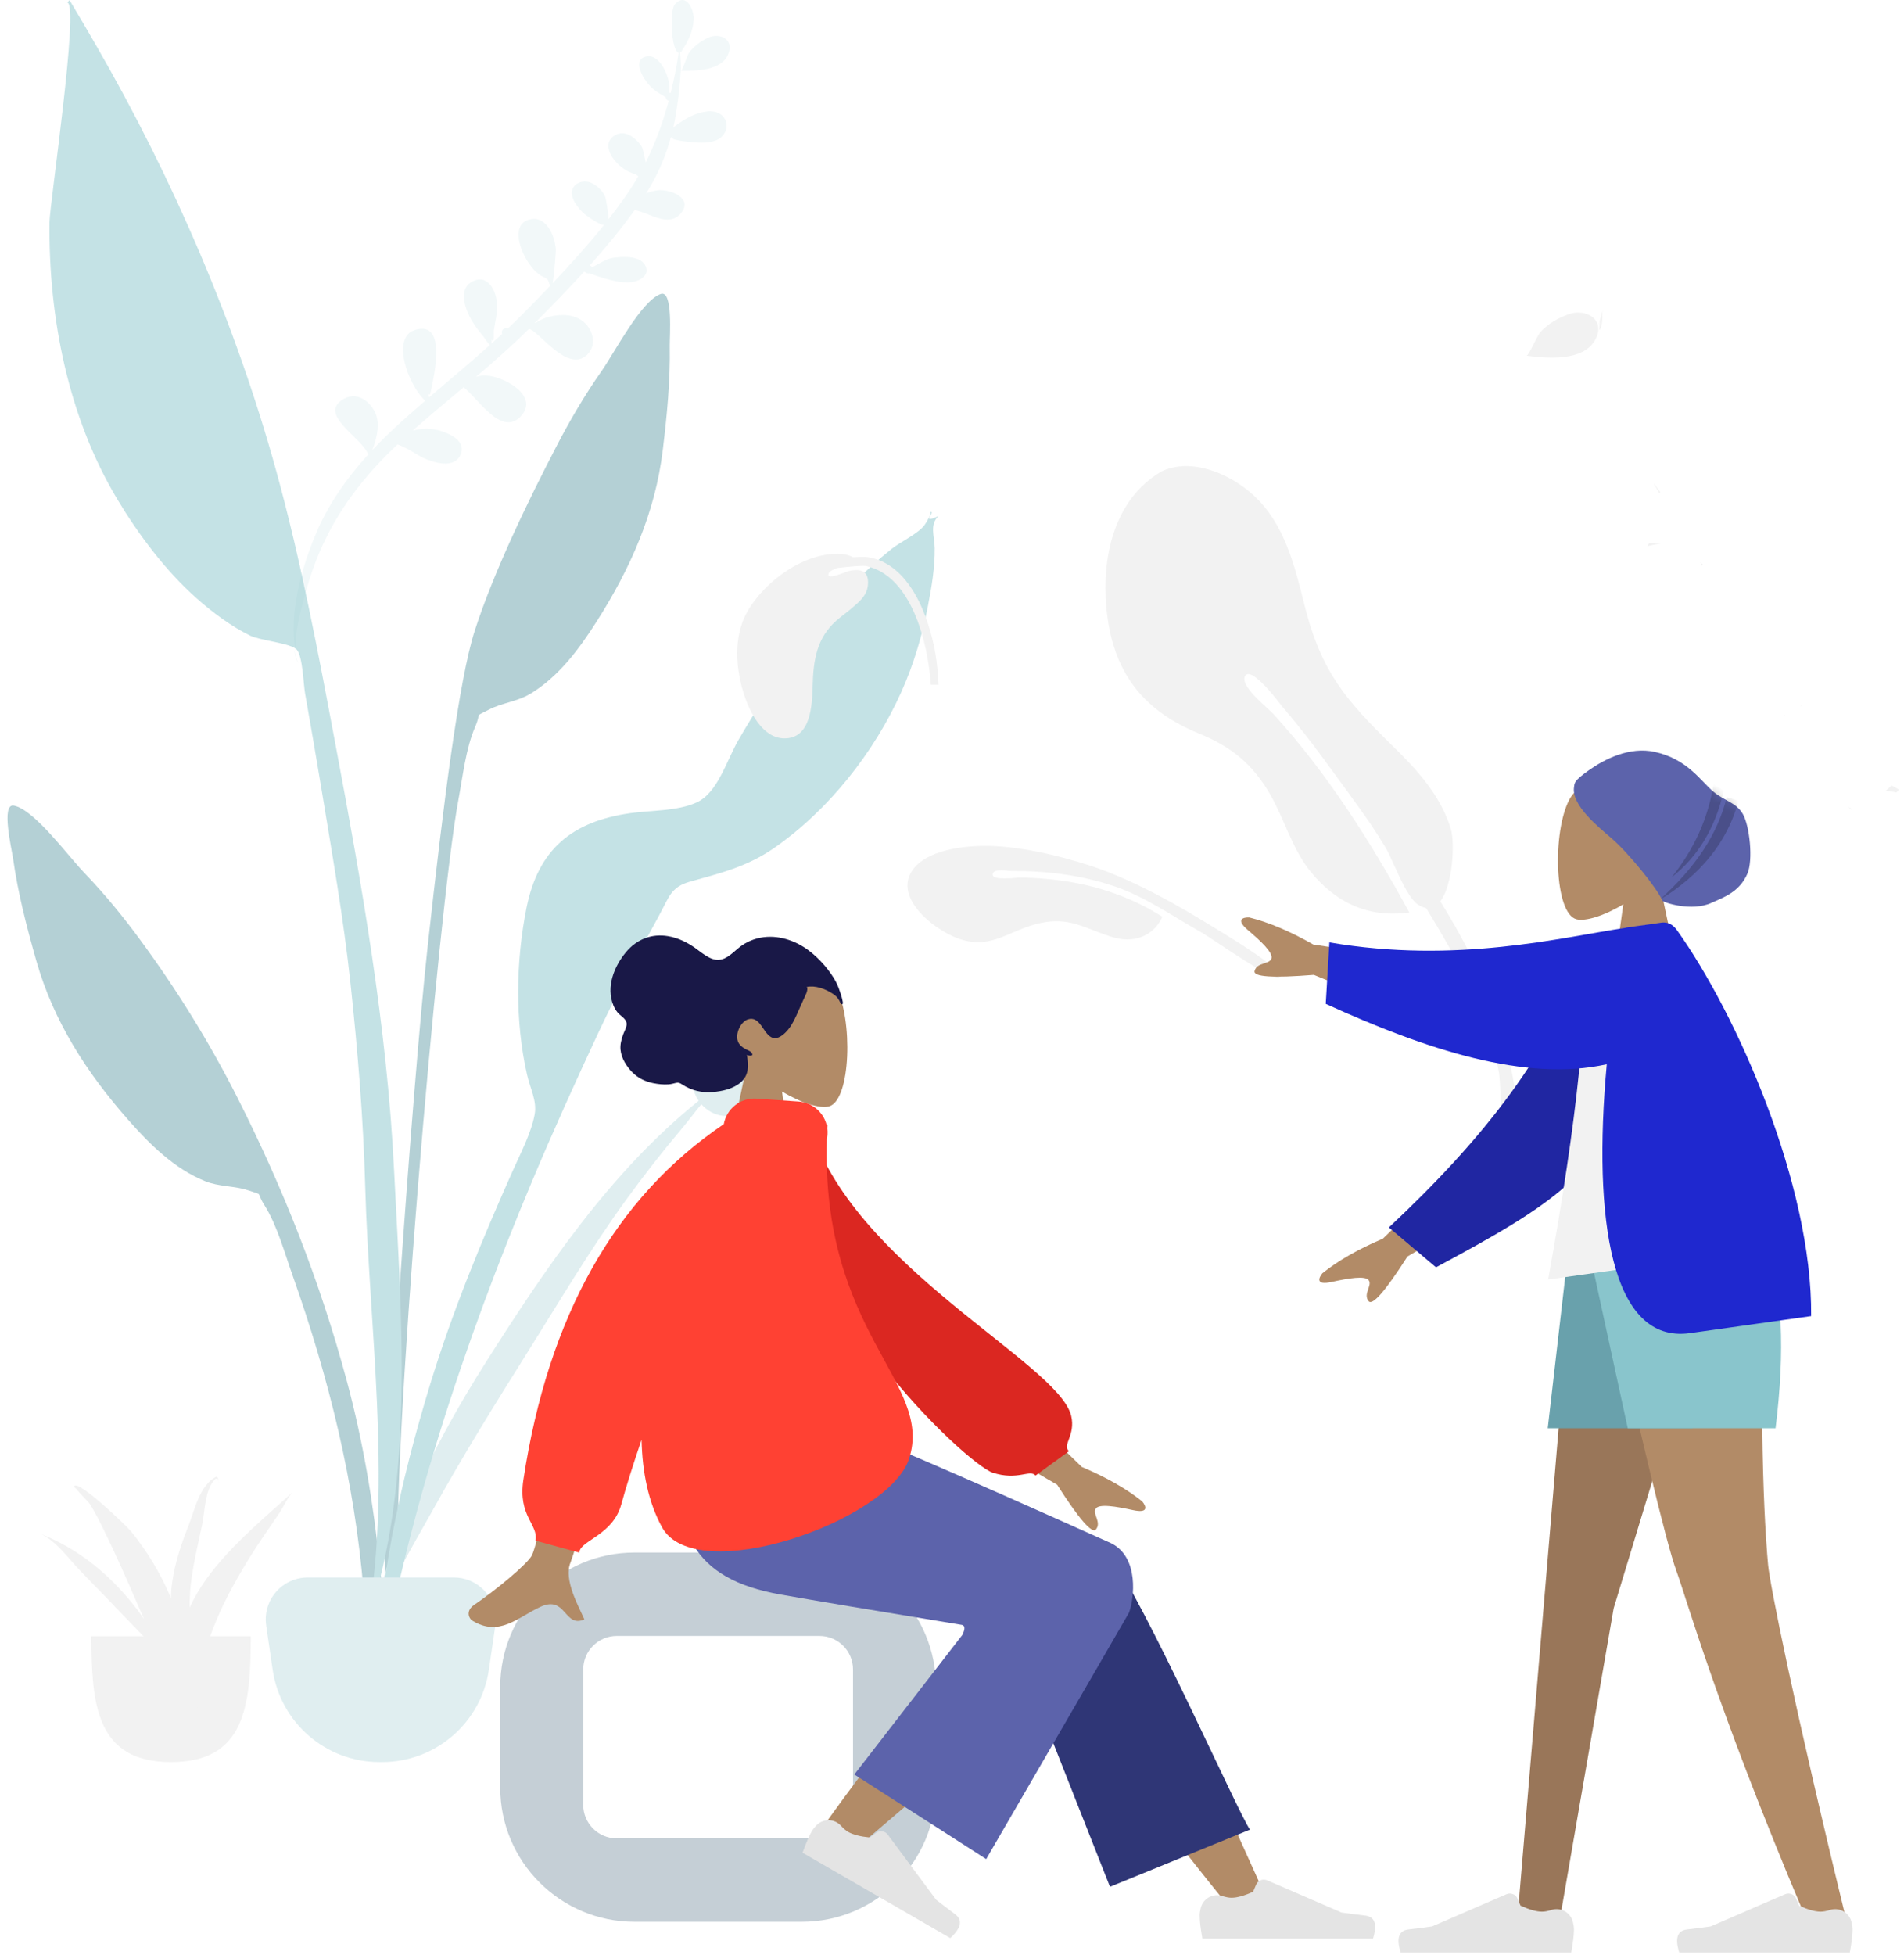 <?xml version="1.0" encoding="UTF-8"?>
<svg width="227px" height="233px" viewBox="0 0 227 233" version="1.1" xmlns="http://www.w3.org/2000/svg" xmlns:xlink="http://www.w3.org/1999/xlink">
    <!-- Generator: Sketch 57.1 (83088) - https://sketch.com -->
    <title>Group 4</title>
    <desc>Created with Sketch.</desc>
    <defs>
        <path d="M21.027,4.606 C20.953,4.141 21.1,3.913 19.248,2.605 C17.395,1.297 14.405,-0.246 11.394,0.426 C7.485,1.297 5.933,3.896 4.425,5.16 C3.067,6.299 1.703,6.431 0.896,7.845 C0.088,9.258 -0.342,13.324 0.36,14.941 C1.329,17.17 3.24,17.771 4.635,18.413 C7.028,19.515 10.41,18.352 10.492,18.159 C11.125,16.668 14.537,12.461 16.588,10.694 C18.097,9.395 21.375,6.785 21.027,4.606 Z" id="path-1"></path>
    </defs>
    <g id="UI" stroke="none" stroke-width="1" fill="none" fill-rule="evenodd">
        <g id="Landing-page" transform="translate(-61, -1284)">
            <g id="Group-8" transform="translate(0, 1242)">
                <g id="Group-4" transform="translate(61, 42)">
                    <path d="M253.727,137.602 C253.768,138.42 253.857,139.222 254,140 C253.773,139.306 253.698,138.486 253.727,137.602 Z M242.934,99.694 C243.28,100.033 243.539,100.495 243.669,100.924 C243.42,100.515 243.175,100.105 242.934,99.694 Z M220.335,96.181 C220.453,96.231 220.56,96.283 220.651,96.336 C220.676,96.393 220.699,96.449 220.718,96.502 C220.587,96.402 220.461,96.291 220.335,96.181 Z M225.531,93.622 C225.818,93.757 226.124,93.936 226.439,94.141 C226.311,94.189 226.198,94.301 226.11,94.447 C225.693,94.348 225.245,94.303 224.835,94.229 C225.067,94.027 225.299,93.825 225.531,93.622 Z M212.599,85.149 C212.669,85.188 212.751,85.225 212.84,85.262 C212.827,85.263 212.815,85.264 212.801,85.265 L212.599,85.149 Z M214.854,84.026 C214.879,84.033 214.904,84.04 214.93,84.048 C214.826,84.102 214.723,84.159 214.621,84.215 C214.698,84.152 214.776,84.089 214.854,84.026 Z M202.687,67.005 C202.793,67.095 202.915,67.211 203.072,67.292 C203.004,67.332 202.937,67.372 202.869,67.412 C202.86,67.314 202.804,67.182 202.687,67.005 Z M196.615,64.745 C197.079,64.749 197.544,64.756 198.008,64.775 C197.468,64.855 196.93,64.964 196.393,65.088 C196.466,64.973 196.541,64.86 196.615,64.745 Z M197.189,57.585 C197.43,57.94 197.674,58.301 197.932,58.64 C197.904,58.696 197.876,58.752 197.848,58.807 C197.695,58.517 197.475,58.141 197.244,57.769 C197.205,57.637 197.183,57.563 197.189,57.585 Z M190.174,40.516 C188.723,43.117 184.422,42.702 182,42.394 C182.244,42.407 183.291,39.992 183.598,39.642 C184.506,38.612 185.729,37.924 186.991,37.457 C189.044,36.699 191.528,38.086 190.174,40.516 Z M191.037,37.442 C191.019,38.077 191.052,38.95 190.664,39.363 C190.691,38.938 190.733,38.521 190.817,38.129 C190.892,37.9 190.964,37.671 191.037,37.442 Z M191.071,37 C191.051,37.114 191.043,37.255 191.038,37.412 C190.977,37.563 190.923,37.72 190.878,37.882 L190.817,38.129 L190.817,38.129 C190.74,38.363 190.662,38.598 190.582,38.832 C190.614,38.668 190.651,38.505 190.7,38.342 C190.699,38.347 191.014,37.184 191.071,37 Z" id="Leaf-Bottom" fill="#F2F2F2"></path>
                    <path d="M35.071,77.426 C35.183,77.968 35.34,78.494 35.549,79 C35.264,78.558 35.119,78.018 35.071,77.426 Z M82.706,2.374 C82.619,3.755 81.991,5.011 81.244,6.125 C81.164,6.243 81.187,6.238 81.166,6.073 C81.155,6.155 81.127,6.215 81.087,6.258 C81.125,6.985 81.2,7.728 81.163,8.371 C81.059,10.213 80.843,12.065 80.53,13.882 C80.454,14.325 80.367,14.763 80.269,15.198 C81.007,14.57 82.002,14.013 82.392,13.838 C83.402,13.386 84.959,12.897 85.962,13.662 C86.794,14.297 86.833,15.418 86.153,16.177 C85.343,17.08 83.864,17.048 82.761,16.961 C82.261,16.921 79.596,16.71 80.228,16.274 C80.179,16.292 80.078,16.337 79.969,16.397 L79.879,16.716 L79.879,16.716 L79.785,17.034 L79.831,17.062 C79.812,17.054 79.8,17.046 79.784,17.038 C79.142,19.151 78.228,21.164 77.032,23.047 C77.479,22.871 77.942,22.738 78.412,22.678 C79.803,22.502 82.728,23.579 81.172,25.427 C79.679,27.199 77.358,25.3 75.665,25.039 C74.022,27.326 72.21,29.518 70.312,31.637 C70.428,31.673 70.53,31.749 70.588,31.867 C71.35,31.481 72.143,30.93 72.848,30.78 C73.864,30.564 75.949,30.433 76.717,31.34 C77.661,32.456 76.648,33.363 75.531,33.578 C73.912,33.889 71.793,33.101 70.236,32.569 C70.058,32.6 69.863,32.548 69.747,32.406 C69.713,32.395 69.678,32.384 69.645,32.373 C67.722,34.482 65.727,36.521 63.743,38.515 C63.764,38.514 63.785,38.513 63.807,38.512 C64.324,38.173 64.879,37.895 65.481,37.749 C66.872,37.41 68.509,37.408 69.637,38.411 C70.761,39.411 71.158,41.159 69.994,42.282 C67.665,44.531 64.237,39.409 63.062,39.195 C61.046,41.201 58.915,43.075 56.75,44.911 C56.996,44.836 57.248,44.781 57.508,44.756 C59.63,44.552 64.61,47.145 62.004,49.7 C59.734,51.927 57.109,47.645 55.281,46.148 C53.241,47.859 51.19,49.559 49.196,51.325 C50.283,51.036 51.334,50.993 52.499,51.344 C53.704,51.707 55.649,52.614 54.886,54.239 C54.11,55.891 51.774,55.14 50.558,54.617 C49.894,54.331 48.564,53.367 47.396,52.961 C44.215,55.957 41.459,59.258 39.372,63.145 C38.069,65.572 37.079,68.165 36.383,70.83 C35.938,72.531 35.062,75.387 35.236,77.601 C34.404,73.171 35.915,67.849 37.543,63.888 C39.039,60.245 41.277,57.047 43.899,54.168 C43.242,52.196 37.71,49.353 41.019,47.519 C42.776,46.549 44.575,48.156 44.958,49.859 C45.221,51.029 44.818,52.5 44.391,53.636 C45.216,52.758 46.073,51.909 46.956,51.087 C48.177,49.952 49.427,48.85 50.689,47.762 C48.611,45.815 46.647,40.247 49.434,39.335 C53.55,37.992 51.565,45.589 51.277,47.013 C51.195,47.018 51.132,46.993 51.085,46.94 C51.108,47.071 51.135,47.21 51.167,47.351 C53.582,45.279 56.033,43.247 58.403,41.126 C58.19,40.969 57.851,40.367 57.584,40.047 C56.983,39.326 56.408,38.573 55.987,37.729 C55.323,36.395 54.683,34.267 56.446,33.482 C58.362,32.626 59.272,35.032 59.285,36.468 C59.293,37.461 59.022,38.404 58.88,39.377 C58.836,39.681 59.005,41.049 58.591,40.461 C58.61,40.678 58.613,40.835 58.603,40.946 C59.029,40.564 59.451,40.177 59.87,39.787 C59.851,39.738 59.837,39.684 59.833,39.622 C59.811,39.194 60.243,39.029 60.546,39.154 C61.099,38.629 61.648,38.098 62.186,37.556 C63.327,36.407 64.485,35.226 65.635,34.02 C65.386,33.806 65.485,33.51 65.252,33.283 C65.019,33.057 64.561,32.932 64.287,32.722 C63.599,32.193 63.028,31.423 62.616,30.664 C61.935,29.411 61.055,26.782 63.047,26.183 C65.1,25.565 66.14,28.096 66.272,29.679 C66.297,29.985 66.066,32.748 65.889,33.751 C68.017,31.509 70.109,29.184 72.005,26.817 C71.431,26.812 69.802,25.639 69.473,25.318 C68.67,24.537 67.394,22.811 68.803,21.896 C70.056,21.085 71.599,22.258 72.134,23.399 C72.222,23.587 72.531,25.335 72.555,26.12 C73.34,25.117 74.089,24.107 74.785,23.095 C75.25,22.422 75.684,21.731 76.09,21.025 C75.992,20.97 75.9,20.873 75.814,20.754 C73.725,20.401 71.064,17.151 73.518,16.018 C74.686,15.48 75.952,16.59 76.524,17.498 C76.641,17.684 76.831,18.619 76.985,19.357 C78.154,17.019 79.047,14.545 79.727,12.008 C79.546,11.963 79.392,11.824 79.371,11.586 C78.358,11.01 77.557,10.53 76.85,9.421 C76.41,8.732 75.619,7.159 76.911,6.775 C78.593,6.277 79.649,8.839 79.785,10.101 C79.801,10.248 79.801,10.674 79.795,11.065 C79.853,11.057 79.912,11.057 79.97,11.068 C80.357,9.497 80.666,7.906 80.912,6.312 C79.995,6.017 79.838,1.208 80.45,0.523 C81.817,-1.011 82.779,1.204 82.706,2.374 Z M86.818,6.474 C85.989,8.442 82.924,8.466 81.193,8.427 C81.366,8.418 81.924,6.614 82.115,6.341 C82.678,5.536 83.489,4.953 84.345,4.525 C85.736,3.83 87.592,4.636 86.818,6.474 Z" id="Leaf-Top" fill="#C1DEE2" opacity="0.2"></path>
                    <g id="Plant-Left" opacity="0.5">
                        <path d="M71.68,44.281 C73.342,41.909 76.425,35.885 78.763,35.037 C80.269,34.491 79.83,40.139 79.849,41.216 C79.921,45.382 79.516,49.522 79.016,53.653 C78.115,61.103 75.168,67.739 71.127,74.08 C69.047,77.343 66.607,80.646 63.229,82.682 C61.674,83.619 59.802,83.776 58.267,84.584 C56.478,85.524 57.452,84.764 56.646,86.631 C55.526,89.222 55.168,92.565 54.65,95.33 C52.272,108.023 46.515,175.122 47.513,188.033 C47.601,189.178 46.008,189.451 45.928,188.054 C45.505,180.647 49.164,129.349 51.01,112.573 C52.856,95.797 54.724,80.976 56.597,75.172 C58.869,68.131 62.973,59.663 66.39,53.097 C67.976,50.046 69.706,47.1 71.68,44.281 Z" id="Leaf" fill="#69A1AC"></path>
                        <path d="M84.232,125.906 C88.625,122.713 93.379,128.74 89.404,131.934 C87.207,133.699 84.91,133.071 83.616,131.6 C82.777,132.613 81.991,133.673 81.236,134.568 C78.935,137.295 76.761,140.087 74.683,142.945 C70.366,148.881 66.667,155.153 62.799,161.31 C58.982,167.386 55.195,173.494 51.736,179.724 C48.805,185.003 44.898,191.213 43.895,197 C45.417,184.727 51.194,172.93 58.074,162.11 C64.898,151.379 72.729,139.66 83.295,131.191 C82.219,129.625 82.189,127.39 84.232,125.906 Z" id="Leaf" fill="#C1DEE2"></path>
                        <path d="M1.656,96.012 C4.093,96.486 8.075,101.97 10.084,104.059 C12.471,106.542 14.637,109.189 16.678,111.962 C21.073,117.93 25.004,124.276 28.346,130.893 C33.795,141.681 38.16,152.755 41.328,164.502 C43.267,171.693 44.523,179.146 45.267,186.547 C45.408,187.943 46.879,198.704 44.759,198.994 C42.853,199.255 43.441,190.823 43.349,189.676 C42.31,176.735 39.195,164.144 34.863,151.947 C33.919,149.29 33.043,146.036 31.534,143.645 C30.447,141.923 31.526,142.523 29.616,141.871 C27.976,141.311 26.108,141.448 24.429,140.763 C20.78,139.275 17.859,136.385 15.299,133.479 C10.323,127.832 6.38,121.721 4.324,114.485 C3.184,110.472 2.136,106.436 1.555,102.3 C1.405,101.23 0.087,95.707 1.656,96.012 Z" id="Leaf" fill="#69A1AC"></path>
                        <path d="M11.466,5.425 C20.599,21.234 28.104,38.6 32.95,56.19 C35.886,66.847 37.94,77.783 39.98,88.64 C43.139,105.451 46.127,122.26 46.977,139.369 C47.832,156.578 49.522,176.426 43.877,193 C46.697,176.172 44.012,158.261 43.537,141.329 C43.31,133.246 42.652,125.242 41.788,117.206 C40.95,109.411 39.581,101.653 38.306,93.919 C37.685,90.152 37.033,86.392 36.369,82.633 C36.171,81.511 36.087,78.184 35.374,77.417 C34.657,76.646 30.997,76.332 29.848,75.766 C27.534,74.626 25.358,73.008 23.432,71.297 C19.739,68.018 16.527,63.734 13.992,59.511 C8.126,49.739 5.78,37.813 5.899,26.496 C5.922,24.298 9.462,0.637 8.04,0.311 C8.126,0.211 8.207,0.107 8.283,0 C9.36,1.799 10.416,3.61 11.466,5.425 Z" id="Leaf" fill="#89C5CC"></path>
                        <path d="M110.248,62.54 C110.389,62.336 111.306,60.923 110.844,61.014 C111.785,60.83 109.55,62.572 111.895,61.503 C110.781,62.553 111.424,63.918 111.439,65.331 C111.463,67.626 111.079,69.902 110.646,72.148 C109.962,75.698 108.944,79.149 107.466,82.451 C104.244,89.646 98.773,96.572 92.278,101.071 C89.071,103.292 85.929,104.048 82.272,105.07 C79.962,105.716 79.779,106.91 78.553,109.149 C76,113.814 73.493,118.461 71.242,123.282 C68.553,129.039 65.944,134.803 63.483,140.662 C55.19,160.396 48.441,180.841 44.897,202 C44.81,189.531 47.697,176.689 51.339,164.805 C53.992,156.146 57.446,147.799 61.129,139.536 C62.022,137.534 63.374,134.959 63.754,132.749 C64.019,131.201 63.208,129.712 62.836,128.081 C61.387,121.729 61.491,114.613 62.763,108.227 C64.166,101.185 68.221,97.917 75.082,96.92 C77.591,96.555 80.781,96.688 83.082,95.62 C85.588,94.456 86.622,90.63 88.048,88.174 C91.876,81.577 96.425,75.25 101.648,69.692 C103.095,68.152 104.65,66.732 106.3,65.416 C107.341,64.586 109.539,63.563 110.248,62.54 Z" id="Leaf" fill="#89C5CC"></path>
                        <path d="M36.68,188 L54.109,188 C56.87,188 59.109,190.239 59.109,193 C59.109,193.242 59.091,193.485 59.056,193.725 L58.283,199 C57.358,205.317 51.94,210 45.555,210 L45.234,210 C38.85,210 33.431,205.317 32.506,199 L31.733,193.725 C31.333,190.992 33.223,188.453 35.956,188.053 C36.196,188.018 36.438,188 36.68,188 Z" id="Base" fill="#C1DEE2"></path>
                    </g>
                    <g id="Maceta" transform="translate(4, 176)" fill="#F2F2F2">
                        <path d="M6.895,19 C6.895,27.284 7.553,34 16.395,34 C25.236,34 25.895,27.284 25.895,19" id="Base"></path>
                        <path d="M19.502,13.874 C19.17,14.438 18.875,15.013 18.613,15.596 C18.604,14.394 18.672,13.184 18.856,11.956 C19.172,9.854 19.654,7.763 20.107,5.675 C20.433,4.175 20.412,1.48 21.648,0.284 C21.987,0.026 22.069,0.533 22.069,0.753 C22.073,0.799 22.068,-0.145 21.739,0.019 C19.784,1.011 19.15,4.131 18.524,5.693 C17.611,7.973 16.834,10.304 16.514,12.676 C16.433,13.276 16.389,13.875 16.379,14.473 C16.312,14.313 16.25,14.152 16.181,13.992 C15.052,11.392 13.529,8.854 11.63,6.514 C11.163,5.938 5.284,0.256 4.824,1.126 C4.869,1.252 4.964,1.357 5.109,1.44 C5.118,1.45 5.118,1.444 5.113,1.43 C5.458,1.978 6.44,2.825 6.746,3.305 C7.515,4.513 8.113,5.796 8.721,7.053 C10.005,9.712 11.196,12.397 12.351,15.087 C12.62,15.714 12.9,16.337 13.186,16.958 C10.239,12.782 6.307,8.989 0.895,6.819 C2.743,7.743 3.955,9.481 5.203,10.812 C6.709,12.418 8.295,13.98 9.803,15.584 C11.583,17.476 13.676,19.469 15.388,21.562 C17.045,24.982 18.656,28.405 19.651,32 C19.243,30.758 19.619,29.042 19.549,27.738 C19.494,26.701 19.37,25.672 19.201,24.645 C19.41,25.108 19.59,25.571 19.672,26.003 C19.598,25.279 19.512,24.561 19.419,23.846 C19.656,23.176 19.889,22.552 20.046,22.037 C20.85,19.398 21.809,16.804 23.113,14.276 C24.321,11.937 25.706,9.628 27.215,7.39 C27.919,6.346 28.633,5.306 29.342,4.265 C29.806,3.583 30.248,2.491 30.895,1.838 C26.717,5.591 22.153,9.371 19.502,13.874" id="Fill-27"></path>
                    </g>
                    <g id="Top-Leaves" transform="translate(87, 50)" fill="#F2F2F2">
                        <path d="M84.725,53.997 C84.814,49.901 83.125,46.124 81.257,42.559 C77.619,35.619 75.799,31.467 76.375,23.231 C76.713,18.387 77.119,13.269 74.632,8.867 C72.822,5.662 69.027,2.23 65.026,2.804 C58.693,4.234 55.165,10.244 53.816,16.214 C52.146,23.614 54.077,29.139 59.692,33.889 C62.857,36.565 64.643,39.32 65.51,43.39 C66.204,46.644 66.013,50.375 67.197,53.506 C68.967,58.186 72.155,61.047 76.946,61.922 C75.206,52.648 72.765,43.064 68.86,34.463 C68.51,33.612 65.993,29.973 67.037,29.056 C68.187,28.046 70.095,33.862 70.08,33.826 C71.187,36.41 72.121,39.079 73.02,41.758 C73.015,41.759 73.01,41.758 73.005,41.759 C73.933,44.51 74.836,47.289 75.7,50.087 C76.036,51.261 76.35,52.441 76.629,53.637 C77.039,55.392 77.093,60.013 78.251,61.386 C78.499,61.68 78.751,61.881 79.004,62.013 C79.47,63.948 79.905,65.887 80.286,67.831 C81.281,72.907 81.86,78.113 81.226,83.272 C81.04,84.778 79.124,90.013 79.763,91.351 C80.931,93.798 81.581,90.028 81.828,88.906 C83.871,79.617 83.117,70.892 80.863,61.793 C82.923,60.38 84.689,55.656 84.725,53.997" id="Leaf" transform="translate(68.982, 47.451) rotate(-18) translate(-68.982, -47.451) "></path>
                        <path d="M46.902,39.601 C43.901,40.047 41.062,43.852 39.659,46.388 C37.924,49.525 36.711,53.104 35.796,56.549 C34.288,62.224 34.073,68.52 34.043,74.329 C34.04,75.029 33.877,83.579 34.875,83.437 C35.864,83.296 35.256,74.422 35.343,72.584 C35.531,68.662 35.27,64.794 36.196,60.92 C37.154,56.908 38.905,53.126 41.114,49.658 C41.397,49.213 41.999,47.559 42.678,47.94 C43.341,48.312 41.496,50.517 41.234,50.945 C40.151,52.714 39.209,54.587 38.429,56.511 C36.968,60.115 36.205,63.886 36.223,67.766 C38.505,68.113 40.497,66.769 41.268,64.536 C41.933,62.605 42.002,60.361 42.757,58.535 C43.278,57.278 44.103,56.209 45.112,55.305 C47.773,52.921 50.548,52.32 51.348,48.369 C51.974,45.272 51.216,38.964 46.902,39.601" id="Leaf" transform="translate(42.786, 61.498) scale(-1, 1) rotate(58) translate(-42.786, -61.498) "></path>
                        <path d="M12.423,16.021 C16.759,15.698 21.6,19.222 23.691,22.889 C25.377,25.846 25.093,29.728 24.052,32.869 C23.355,34.972 21.833,37.971 19.295,38 C16.12,38.036 15.967,34.083 15.905,31.771 C15.824,28.698 15.438,26.022 13.035,23.927 C12.475,23.439 11.863,23.01 11.297,22.529 C10.411,21.776 9.432,21.004 9.318,19.758 C9.16,18.039 10.123,17.73 11.594,18.049 C11.844,18.104 14.37,19.245 13.996,18.343 C13.882,18.067 13.465,17.849 12.938,17.685 C11.577,17.536 9.953,17.363 9.486,17.467 C4.448,18.58 2.486,25.611 1.965,30.078 C1.906,30.584 1.859,31.091 1.818,31.599 L0.895,31.599 C0.959,30.406 1.044,29.214 1.242,28.034 C1.984,23.609 4.306,17.11 9.398,16.392 C9.586,16.365 10.277,16.36 11.114,16.41 C11.511,16.187 11.955,16.052 12.423,16.021 Z" id="Leaf-Me-Alone!" transform="translate(12.895, 27) scale(-1, 1) translate(-12.895, -27) "></path>
                    </g>
                    <g id="Group-2" transform="translate(40, 81)">
                        <g id="Group" transform="translate(0.906, 22.308)">
                            <g id="Head/Front/Wavy" transform="translate(26.231, 0)">
                                <g id="Head" stroke-width="1" transform="translate(19.059, 11.029)" fill="#B28B67">
                                    <path d="M13.462,3.25 C15.508,7.092 15.265,16.84 12.621,17.526 C11.567,17.8 9.321,17.129 7.036,15.741 L8.471,25.971 L0,25.971 L2.916,12.27 C1.29,10.346 0.189,7.988 0.373,5.346 C0.903,-2.268 11.417,-0.593 13.462,3.25 Z"></path>
                                </g>
                                <path d="M33.321,16.004 C33.237,15.506 33.032,14.953 32.866,14.481 C32.653,13.874 32.33,13.326 31.975,12.81 C31.306,11.838 30.504,10.96 29.618,10.232 C28,8.901 25.94,8.134 23.914,8.383 C22.892,8.509 21.899,8.902 21.054,9.557 C20.29,10.148 19.556,11.019 18.567,11.081 C17.492,11.149 16.506,10.192 15.643,9.601 C14.67,8.935 13.636,8.449 12.499,8.261 C10.594,7.944 8.805,8.593 7.493,10.168 C6.096,11.844 5.081,14.302 5.998,16.523 C6.168,16.936 6.388,17.284 6.703,17.572 C6.991,17.837 7.432,18.118 7.549,18.541 C7.674,18.99 7.302,19.569 7.158,19.975 C6.952,20.556 6.782,21.165 6.843,21.796 C6.942,22.833 7.588,23.823 8.27,24.504 C8.965,25.198 9.82,25.595 10.733,25.778 C11.342,25.901 11.965,25.968 12.585,25.922 C12.892,25.9 13.164,25.813 13.462,25.745 C13.751,25.678 13.913,25.756 14.159,25.916 C15.301,26.66 16.529,26.948 17.848,26.838 C18.961,26.744 20.244,26.472 21.152,25.704 C22.16,24.85 22.14,23.673 21.903,22.415 C22.155,22.54 22.85,22.618 22.434,22.117 C22.27,21.919 21.959,21.839 21.747,21.722 C21.501,21.586 21.252,21.411 21.061,21.189 C20.29,20.295 21.068,18.475 22.038,18.175 C23.478,17.73 23.8,19.783 24.828,20.314 C25.42,20.619 26.038,20.202 26.481,19.776 C27.074,19.205 27.478,18.448 27.827,17.679 C28.115,17.045 28.383,16.402 28.676,15.772 C28.813,15.477 29.286,14.645 29.048,14.312 C30.08,14.104 31.229,14.536 32.117,15.103 C32.484,15.337 32.764,15.596 32.96,16.009 C33.002,16.098 33.093,16.361 33.208,16.372 C33.422,16.392 33.342,16.129 33.321,16.004" id="hair" fill="#191847"></path>
                            </g>
                            <g id="Bottom/Sitting/Baggy-Pants" transform="translate(0, 66.787)">
                                <g id="Objects/Seat/Cube-2" transform="translate(3.533, 14.937)" fill="#C5CFD6">
                                    <path d="M51.155,0 C59.992,-1.623249e-15 67.155,7.163 67.155,16 L67.155,28 C67.155,36.837 59.992,44 51.155,44 L31.198,44 C22.362,44 15.198,36.837 15.198,28 L15.198,16 C15.198,7.163 22.362,1.623249e-15 31.198,0 L51.155,0 Z M53.259,9.935 L29.095,9.935 C26.886,9.935 25.095,11.726 25.095,13.935 L25.095,13.935 L25.095,30.065 C25.095,32.274 26.886,34.065 29.095,34.065 L29.095,34.065 L53.259,34.065 C55.468,34.065 57.259,32.274 57.259,30.065 L57.259,30.065 L57.259,13.935 C57.259,11.726 55.468,9.935 53.259,9.935 L53.259,9.935 Z" id="Seat"></path>
                                </g>
                                <path d="M105.703,57.259 C98.737,48.697 94.023,42.349 91.562,38.216 C87.349,31.139 83.9,24.841 82.812,22.436 C80.217,16.7 88.786,14.013 90.726,16.689 C93.661,20.739 99.93,33.482 109.533,54.918 L105.703,57.259 Z" id="LegLower" fill="#B28B67"></path>
                                <path d="M91.428,54.77 L78.463,21.921 C75.69,15.933 89.081,11.997 91.119,14.784 C95.745,21.11 106.742,46.069 108.12,47.954 L91.428,54.77 Z" id="LegLower" fill="#2F3676"></path>
                                <g id="Lower-Leg" stroke-width="1" transform="translate(77.794, 35.031) rotate(39) translate(-77.794, -35.031) translate(68.078, 9.424)" fill="#B28B67">
                                    <path d="M1.7,49.064 C1.344,44.582 0.683,29.068 1.344,21.888 C1.534,19.824 1.735,17.829 1.936,15.958 C2.536,10.395 12.783,10.571 11.969,15.856 C9.943,29.017 6.376,47.462 6.12,49.056 C5.762,51.29 1.923,51.88 1.7,49.064 Z" id="LegLower"></path>
                                </g>
                                <g id="Accessories/Shoe/Flat-Sneaker" transform="translate(66.957, 49.791) rotate(30) translate(-66.957, -49.791) translate(56.18, 42.678)" fill="#E4E4E4">
                                    <path d="M0.488,10.355 C0.403,10.704 0.361,10.999 0.361,11.237 C0.361,11.868 0.469,12.789 0.686,14 C1.44,14 8.221,14 21.027,14 C21.556,12.304 21.251,11.389 20.112,11.253 C18.973,11.118 18.027,10.996 17.274,10.887 L8.404,7.05 C7.897,6.83 7.308,7.064 7.089,7.57 C7.088,7.572 7.087,7.574 7.087,7.577 L6.731,8.414 L6.731,8.414 C5.677,8.891 4.82,9.13 4.161,9.13 C3.852,9.13 3.475,9.06 3.031,8.92 L3.031,8.92 C1.977,8.589 0.854,9.175 0.523,10.229 C0.51,10.271 0.499,10.313 0.488,10.355 Z" id="shoe"></path>
                                </g>
                                <g id="Accessories/Shoe/Flat-Sneaker" transform="translate(101.76, 46.946)" fill="#E4E4E4">
                                    <path d="M0.488,10.355 C0.403,10.704 0.361,10.999 0.361,11.237 C0.361,11.868 0.469,12.789 0.686,14 C1.44,14 8.221,14 21.027,14 C21.556,12.304 21.251,11.389 20.112,11.253 C18.973,11.118 18.027,10.996 17.274,10.887 L8.404,7.05 C7.897,6.83 7.308,7.064 7.089,7.57 C7.088,7.572 7.087,7.574 7.087,7.577 L6.731,8.414 L6.731,8.414 C5.677,8.891 4.82,9.13 4.161,9.13 C3.852,9.13 3.475,9.06 3.031,8.92 L3.031,8.92 C1.977,8.589 0.854,9.175 0.523,10.229 C0.51,10.271 0.499,10.313 0.488,10.355 Z" id="shoe"></path>
                                </g>
                                <path d="M73.798,23.562 C63.022,21.795 55.805,20.587 52.145,19.937 C41.714,18.086 38.672,12.435 40.47,0.107 L59.69,0.107 C62.234,0.847 72.861,5.419 91.573,13.825 C94.939,15.507 94.312,20.467 93.697,22.101 C93.672,22.167 87.996,31.956 76.671,51.467 L60.948,41.385 L73.827,24.75 C74.168,24.06 74.158,23.664 73.798,23.562 Z" id="Leg-and-Butt" fill="#5C63AB"></path>
                            </g>
                            <g id="Body/Turtle-Neck" transform="translate(7.089, 29.131)">
                                <path d="M21.673,23.806 L29.457,23.835 C23.528,42.906 20.381,52.891 20.016,53.79 C19.193,55.814 20.934,58.897 21.678,60.553 C19.254,61.63 19.512,57.641 16.454,59.054 C13.663,60.343 11.539,62.68 8.314,60.704 C7.918,60.461 7.483,59.546 8.533,58.832 C11.148,57.051 14.917,53.935 15.427,52.909 C16.121,51.51 18.203,41.809 21.673,23.806 L21.673,23.806 Z M70.914,32.633 L80.983,42.387 C83.913,43.627 86.314,44.998 88.185,46.497 C88.606,47.001 89.064,47.967 87.084,47.535 C85.104,47.103 83.002,46.736 82.63,47.376 C82.257,48.015 83.354,48.995 82.666,49.832 C82.208,50.389 80.666,48.615 78.04,44.509 L67.569,38.379 L70.914,32.633 Z" id="Skin" fill="#B28B67"></path>
                                <path d="M43.653,3.439 L46.67,2.65 C52.974,19.158 78.768,28.53 80.843,34.726 C81.604,36.998 80.025,38.318 80.956,38.949 L77.229,42.19 C76.486,41.468 75.173,43.022 72.082,42.286 C68.991,41.55 45.407,23.486 43.653,3.439 Z" id="Clothes-Back" fill="#DB2721" transform="translate(62.356, 22.57) rotate(5) translate(-62.356, -22.57) "></path>
                                <path d="M42.203,-1.508 L47.22,-1.16 C48.84,-1.047 50.145,0.092 50.542,1.577 L50.657,1.597 L50.634,2.043 C50.666,2.286 50.675,2.536 50.657,2.79 C50.657,2.791 50.657,2.793 50.657,2.794 C50.644,2.972 50.62,3.146 50.583,3.316 C49.888,26.503 63.343,32.271 60.39,41.406 C57.98,48.86 34.917,56.872 30.926,49.566 C29.31,46.609 28.577,43.032 28.494,39.143 C27.474,42.131 26.667,44.703 26.074,46.859 C25.077,50.484 21.283,51.138 21.089,52.495 L21.082,52.604 L15.853,51.17 C16.207,49.224 13.742,48.276 14.403,43.926 C17.366,24.425 25.331,10.293 38.297,1.53 C38.628,-0.309 40.298,-1.64 42.203,-1.508 Z" id="Clothes-Front" fill="#FF4133"></path>
                            </g>
                        </g>
                        <g id="Head/Front/Turban-1" transform="translate(155.502, 18.292) scale(-1, 1) translate(-155.502, -18.292) translate(131.374, 0)">
                            <g id="Head" transform="translate(19.059, 11.029)" fill="#B28B67">
                                <path d="M13.462,3.25 C15.508,7.092 15.265,16.84 12.621,17.526 C11.567,17.8 9.321,17.129 7.036,15.741 L8.471,25.971 L0,25.971 L2.916,12.27 C1.29,10.346 0.189,7.988 0.373,5.346 C0.903,-2.268 11.417,-0.593 13.462,3.25 Z"></path>
                            </g>
                            <g id="Turban" transform="translate(10.941, 8.183)">
                                <mask id="mask-2" fill="white">
                                    <use xlink:href="#path-1"></use>
                                </mask>
                                <use fill="#5C63AB" xlink:href="#path-1"></use>
                                <path d="M2.823,5.814 C3.865,10.164 6.571,14.274 10.941,18.144 C5.885,15.068 2.708,11.097 1.412,6.233 L2.823,5.814 Z M4.397,4.269 C5.032,8.318 6.7,12.021 9.4,15.377 C6.251,12.915 4.177,9.471 3.176,5.047 L4.397,4.269 Z" id="SHade" fill-opacity="0.2" fill="#000000" mask="url(#mask-2)"></path>
                            </g>
                        </g>
                        <g id="Bottom/Standing/Shorts" transform="translate(157.736, 109.308) scale(-1, 1) translate(-157.736, -109.308) translate(104.565, 66.923)">
                            <polygon id="Leg" fill="#997659" points="45.227 9.9475983e-14 58.523 43.753 64.964 80.963 70.014 80.963 63.208 9.9475983e-14"></polygon>
                            <path d="M40.47,0 C41.373,24.023 40.31,36.414 40.108,38.597 C39.906,40.78 37.138,54.932 30.586,81.695 L35.967,79.835 C46.323,55.289 49.851,42.532 51.039,39.308 C52.227,36.085 55.381,22.982 60.502,0 L40.47,0 Z" id="Leg" fill="#B28B67"></path>
                            <g id="Accessories/Shoe/Flat-Sneaker" transform="translate(29.68, 70.774)" fill="#E4E4E4">
                                <path d="M0.488,10.355 C0.403,10.704 0.361,10.999 0.361,11.237 C0.361,11.868 0.469,12.789 0.686,14 C1.44,14 8.221,14 21.027,14 C21.556,12.304 21.251,11.389 20.112,11.253 C18.973,11.118 18.027,10.996 17.274,10.887 L8.404,7.05 C7.897,6.83 7.308,7.064 7.089,7.57 C7.088,7.572 7.087,7.574 7.087,7.577 L6.731,8.414 L6.731,8.414 C5.677,8.891 4.82,9.13 4.161,9.13 C3.852,9.13 3.475,9.06 3.031,8.92 L3.031,8.92 C1.977,8.589 0.854,9.175 0.523,10.229 C0.51,10.271 0.499,10.313 0.488,10.355 Z" id="shoe"></path>
                            </g>
                            <g id="Accessories/Shoe/Flat-Sneaker" transform="translate(62.893, 70.774)" fill="#E4E4E4">
                                <path d="M0.488,10.355 C0.403,10.704 0.361,10.999 0.361,11.237 C0.361,11.868 0.469,12.789 0.686,14 C1.44,14 8.221,14 21.027,14 C21.556,12.304 21.251,11.389 20.112,11.253 C18.973,11.118 18.027,10.996 17.274,10.887 L8.404,7.05 C7.897,6.83 7.308,7.064 7.089,7.57 C7.088,7.572 7.087,7.574 7.087,7.577 L6.731,8.414 L6.731,8.414 C5.677,8.891 4.82,9.13 4.161,9.13 C3.852,9.13 3.475,9.06 3.031,8.92 L3.031,8.92 C1.977,8.589 0.854,9.175 0.523,10.229 C0.51,10.271 0.499,10.313 0.488,10.355 Z" id="shoe"></path>
                            </g>
                            <polygon id="Bottom" fill="#69A1AC" points="43.46 0 49.113 22.292 66.381 22.292 63.806 0"></polygon>
                            <path d="M40.28,-3.55271368e-15 C38.42,5.612 38.067,13.043 39.22,22.292 L56.841,22.292 L61.686,-3.55271368e-15 L40.28,-3.55271368e-15 Z" id="Bottom" fill="#89C5CC"></path>
                        </g>
                        <g id="Body/Pointing-Up" transform="translate(157.477, 62.526) scale(-1, 1) rotate(8) translate(-157.477, -62.526) translate(112.139, 29.368)">
                            <path d="M66.866,24.412 L78.205,32.679 C81.28,33.503 83.85,34.528 85.913,35.755 C86.4,36.196 86.989,37.089 84.968,36.934 C82.947,36.78 80.814,36.708 80.535,37.393 C80.256,38.077 81.479,38.896 80.915,39.819 C80.539,40.435 78.764,38.891 75.588,35.187 L64.36,30.564 L66.866,24.412 Z M89.023,-5.992 C87.682,-4.482 86.341,-2.834 86.723,-2.201 C87.106,-1.568 88.501,-2.045 88.904,-1.042 C89.174,-0.373 86.863,0.106 81.973,0.395 L71.497,6.516 L68.057,0.826 L81.53,-3.19 C84.044,-5.132 86.415,-6.553 88.643,-7.451 C89.291,-7.572 90.364,-7.502 89.023,-5.992 Z" id="Skin" fill="#B28B67"></path>
                            <path d="M45.171,5.545 C54.094,14.989 64.987,21.142 79.848,26.591 L76.534,33.16 C61.193,31.75 52.992,30.616 46.579,21.153 C44.969,18.778 42.098,10.601 40.377,6.355 L45.171,5.545 Z" id="Coat-Back" fill="#2026A2" transform="translate(60.112, 19.352) rotate(15) translate(-60.112, -19.352) "></path>
                            <path d="M31.992,40.235 L59.363,40.235 C53.163,21.461 49.996,8.575 49.862,1.578 C49.855,1.221 49.191,0.593 48.898,0.675 C46.751,1.277 44.454,1.052 42.006,0 C35.518,10.362 33.274,23.119 31.992,40.235 Z" id="Shirt" fill="#F2F2F2"></path>
                            <path d="M79.598,-3.176 L81.047,4.014 C69.952,11.099 58.717,16.588 48.872,15.808 C53.147,34.015 52.95,48.92 43.512,48.92 L43.512,48.92 L28.918,48.92 C26.6,33.453 32.692,12.008 38.339,1.192 C38.555,0.779 39.014,-1.28341782e-13 40.096,-1.28341782e-13 L40.096,-1.28341782e-13 L44.336,-1.28341782e-13 C44.338,0.006 44.34,0.011 44.342,0.017 C52.187,0.08 64.917,1.503 79.598,-3.176 Z" id="Coat-Front" fill="#1F28CF"></path>
                        </g>
                    </g>
                </g>
            </g>
        </g>
    </g>
</svg>